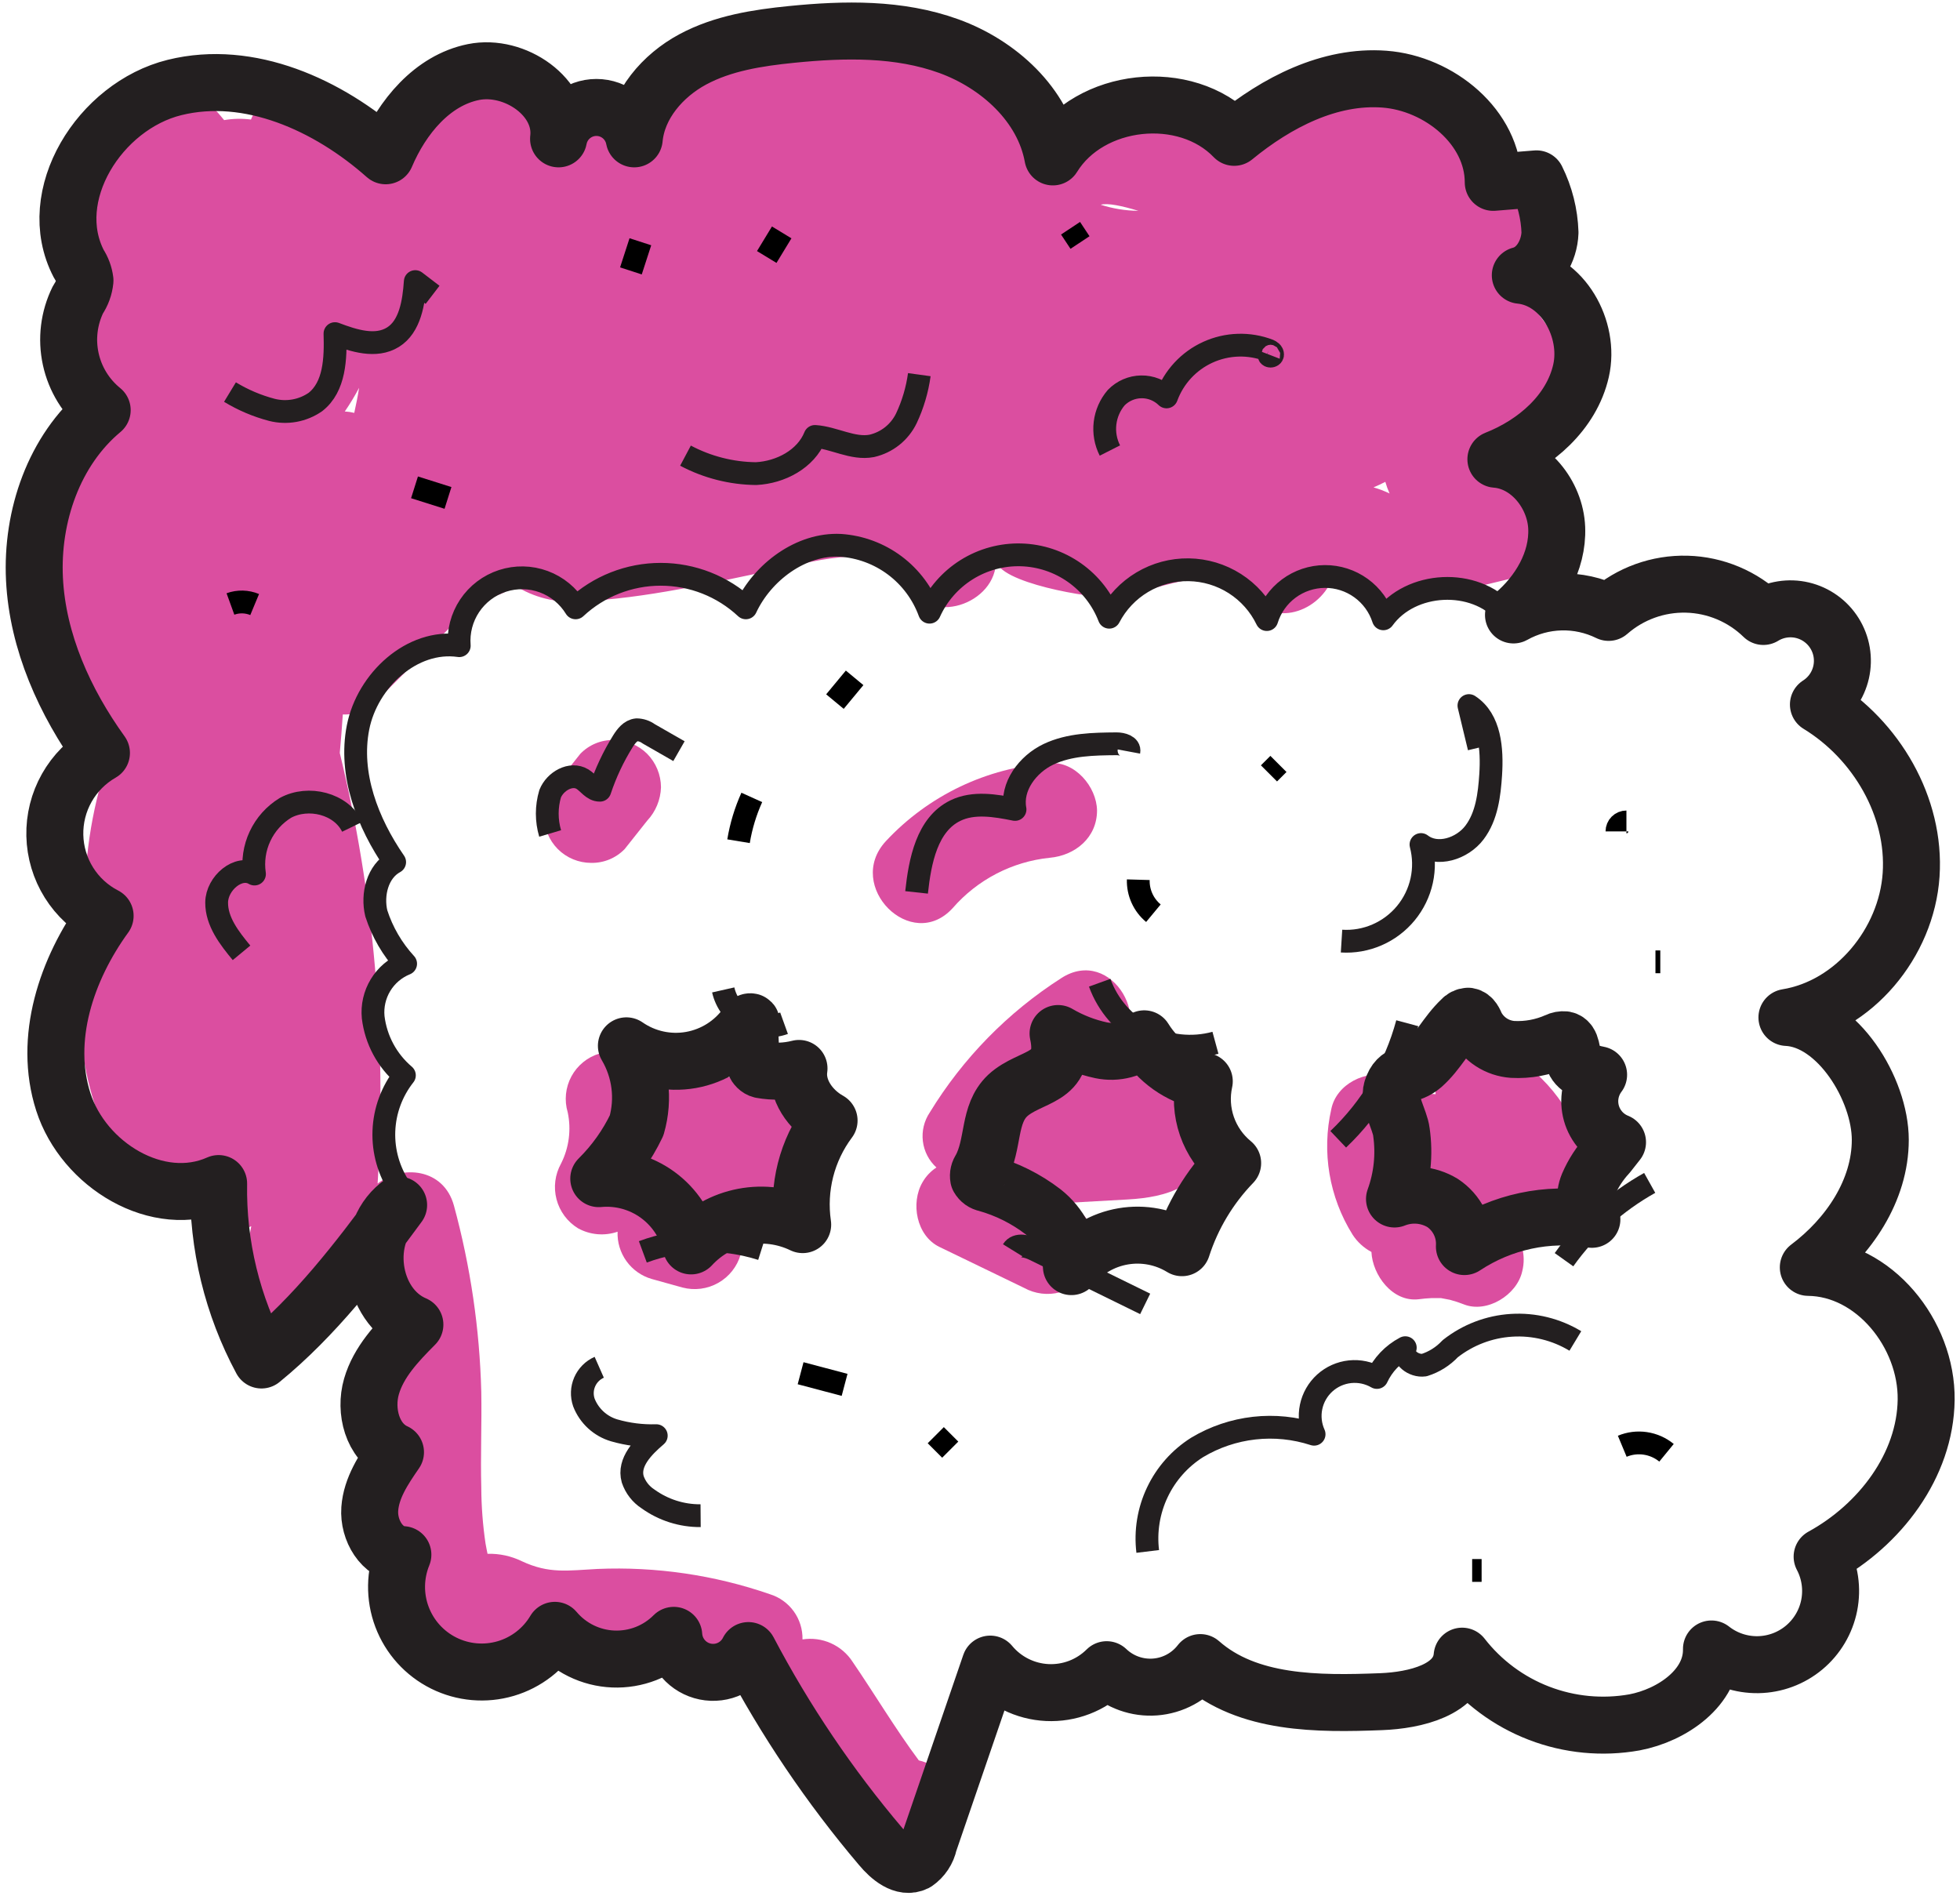 <svg width="172" height="167" viewBox="0 0 172 167" fill="none" xmlns="http://www.w3.org/2000/svg">
<path d="M56.793 66.143C56.011 65.369 54.956 64.933 53.855 64.931C53.31 64.921 52.768 65.023 52.264 65.231C51.76 65.44 51.304 65.75 50.925 66.143L48.95 68.633C48.2 69.429 47.767 70.47 47.73 71.563C47.738 72.664 48.176 73.718 48.95 74.501C49.727 75.277 50.781 75.713 51.88 75.713C52.426 75.723 52.969 75.62 53.475 75.412C53.98 75.203 54.437 74.893 54.818 74.501L56.793 72.011C57.54 71.214 57.971 70.172 58.005 69.081C58 67.981 57.565 66.927 56.793 66.143Z" fill="#DB4EA0"/>
<path d="M72.067 98.323C72.067 96.223 70.158 93.973 67.917 94.173L59.027 94.945C58.599 94.982 58.177 95.077 57.774 95.227C57.458 94.172 56.736 93.287 55.767 92.764C54.798 92.242 53.661 92.126 52.607 92.442C51.552 92.758 50.667 93.48 50.144 94.449C49.622 95.418 49.506 96.554 49.822 97.609C50.142 99.129 49.934 100.713 49.233 102.099C48.702 103.056 48.56 104.18 48.839 105.238C49.117 106.296 49.794 107.206 50.727 107.777C51.252 108.066 51.832 108.242 52.43 108.294C53.028 108.345 53.629 108.271 54.196 108.076C54.16 109.004 54.437 109.917 54.982 110.67C55.527 111.422 56.308 111.97 57.201 112.226L59.89 112.973C60.951 113.252 62.079 113.105 63.033 112.564C63.987 112.023 64.691 111.13 64.995 110.076C65.143 109.435 65.145 108.769 65.001 108.126C64.858 107.484 64.572 106.883 64.165 106.366H65.36C66.458 106.355 67.507 105.914 68.283 105.138C69.059 104.362 69.499 103.313 69.51 102.216C69.51 102.216 69.51 102.133 69.51 102.091C70.266 101.793 70.915 101.274 71.371 100.602C71.827 99.93 72.07 99.135 72.067 98.323ZM57.599 103.303C57.687 103.589 57.801 103.867 57.94 104.133C57.725 104.156 57.511 104.192 57.301 104.241C57.417 103.892 57.508 103.577 57.599 103.261V103.303Z" fill="#DB4EA0"/>
<path d="M100.346 93.816C99.416 93.413 98.448 93.104 97.457 92.894C101.682 89.948 97.573 82.934 93.124 85.831C88.438 88.831 84.495 92.859 81.595 97.609C81.096 98.35 80.879 99.245 80.986 100.132C81.093 101.02 81.515 101.839 82.176 102.44C81.673 102.769 81.255 103.213 80.956 103.734C79.894 105.552 80.417 108.432 82.442 109.412L89.871 113.006C90.828 113.533 91.951 113.672 93.008 113.394C94.065 113.116 94.974 112.442 95.548 111.512C96.619 109.694 96.088 106.814 94.062 105.834L93.498 105.552L98.993 105.245C102.313 105.054 105.94 104.141 105.932 99.991C105.948 96.92 102.836 94.911 100.346 93.816Z" fill="#DB4EA0"/>
<path d="M139.2 101.751C138.77 99.793 137.935 97.947 136.746 96.332C135.558 94.718 134.044 93.371 132.302 92.38C129.721 90.877 125.778 93.019 125.977 96.007C125.402 95.957 124.821 96.016 124.268 96.181C123.75 95.31 122.913 94.676 121.935 94.413C119.877 93.849 117.279 95.102 116.83 97.31C115.973 101.083 116.641 105.042 118.69 108.325C119.103 108.968 119.675 109.493 120.35 109.852C120.441 111.869 122.192 114.276 124.5 114.002C124.865 113.952 125.23 113.919 125.604 113.902H126.343H126.459L127.247 114.052C127.664 114.164 128.074 114.299 128.476 114.458C130.501 115.247 133.116 113.628 133.58 111.562C133.766 110.845 133.755 110.092 133.547 109.382C133.34 108.672 132.944 108.031 132.402 107.528C132.779 107.259 133.096 106.914 133.331 106.515C134.248 106.975 135.3 107.09 136.295 106.839C137.343 106.531 138.231 105.829 138.772 104.88C139.314 103.932 139.467 102.81 139.2 101.751Z" fill="#DB4EA0"/>
<path d="M133.804 43.126C133.223 42.869 129.654 41.358 129.654 40.636C129.654 40.188 132.833 38.727 133.206 38.461C135.871 36.569 137.481 33.564 136.609 30.244C136.161 28.534 134.401 27.281 134.003 25.712C133.605 24.143 134.617 22.135 134.376 20.383C133.837 16.366 130.45 13.145 127.413 10.747C124.375 8.348 120.689 6.522 116.788 7.427C113.012 8.257 110.663 13.004 106.828 12.174C102.993 11.344 99.839 9.435 95.739 10.016C94.696 10.162 93.682 10.47 92.734 10.929C86.982 4.364 78.69 -0.094 69.734 1.235C66.889 1.67 64.162 2.681 61.721 4.205C59.279 5.729 57.173 7.735 55.532 10.099L54.926 9.385C52.81 6.895 49.739 8.165 48.51 10.489C48.05 10.323 47.562 10.25 47.074 10.274C46.244 7.319 41.762 5.999 39.695 8.829C37.296 8.687 34.93 9.442 33.055 10.946C32.414 10.949 31.784 11.112 31.221 11.419L28.731 8.929C26.373 6.547 23.037 7.925 22.024 10.489C21.24 10.389 20.446 10.406 19.667 10.539C19.476 10.307 19.285 10.074 19.086 9.85C17.542 8.14 14.786 8.389 13.209 9.85C8.32 14.382 6.569 20.566 7.714 27.048C7.813 27.66 8.073 28.233 8.47 28.708L8.52 35.531C6.402 39.698 5.179 44.261 4.93 48.929C4.682 53.596 5.412 58.264 7.075 62.632C7.306 63.284 7.689 63.872 8.191 64.348C8.693 64.824 9.3 65.174 9.964 65.371C9.698 66.06 9.458 66.749 9.233 67.437C9.095 67.765 8.994 68.108 8.935 68.458C8.304 70.665 7.87 72.923 7.64 75.207C7.516 75.869 7.601 76.553 7.881 77.165C8.162 77.778 8.626 78.288 9.209 78.626C7.675 82.137 6.944 85.946 7.067 89.775C7.191 93.604 8.166 97.358 9.922 100.763C10.918 102.755 13.533 103.195 15.425 102.332C15.724 103.228 16.015 104.133 16.338 105.029C16.503 105.602 16.791 106.132 17.181 106.582C17.572 107.032 18.055 107.392 18.599 107.636C19.142 107.88 19.733 108.003 20.329 107.996C20.924 107.988 21.512 107.851 22.049 107.594C21.858 108.665 21.651 109.736 21.418 110.806C20.265 116.019 28.266 118.235 29.42 113.014C29.777 111.412 30.075 109.802 30.333 108.192C30.844 108.035 31.316 107.772 31.719 107.42C31.745 107.618 31.784 107.815 31.835 108.009C33.351 113.873 34.063 119.915 33.952 125.971C33.952 130.885 33.221 138.371 36.292 142.571C37.795 144.638 39.255 144.323 41.505 144.646C42.303 144.698 43.082 144.91 43.796 145.269C44.833 145.794 45.959 146.123 47.116 146.24C49.847 146.497 52.66 145.842 55.416 145.933C58.814 146.088 62.171 146.745 65.376 147.884C65.924 148.077 66.507 148.154 67.086 148.108C67.088 148.785 67.291 149.446 67.667 150.008L71.635 155.761C73.004 157.744 74.266 160.118 75.943 161.861C80.192 166.269 86.999 160.201 82.707 155.678C82.159 155.067 81.433 154.643 80.632 154.466C78.574 151.702 76.764 148.656 74.822 145.817C74.357 145.099 73.695 144.531 72.914 144.182C72.133 143.833 71.268 143.717 70.423 143.85C70.442 142.967 70.173 142.102 69.656 141.386C69.139 140.67 68.403 140.142 67.559 139.882C62.7 138.199 57.566 137.447 52.428 137.666C49.838 137.799 48.195 138.114 45.788 136.985C44.853 136.53 43.822 136.308 42.783 136.338C42.725 136.039 42.659 135.74 42.609 135.441C42.368 133.814 42.243 132.172 42.235 130.528C42.161 127.731 42.285 124.933 42.235 122.136C42.094 116.612 41.289 111.125 39.837 105.793C38.932 102.473 35.238 102.199 33.138 103.851C33.935 91.161 32.816 78.424 29.818 66.068C29.918 64.939 30.009 63.819 30.084 62.69C30.634 62.714 31.184 62.619 31.695 62.413C32.206 62.207 32.667 61.894 33.047 61.494L40.019 54.522C40.119 54.431 40.21 54.34 40.301 54.24L40.401 54.149C40.642 53.891 40.861 53.613 41.057 53.319C41.266 52.987 41.43 52.63 41.546 52.256C42.172 52.429 42.831 52.435 43.46 52.275C44.089 52.115 44.665 51.794 45.132 51.343C46.829 52.435 48.84 52.934 50.851 52.763C56.661 52.53 62.621 51.102 68.281 49.932C71.519 49.252 77.893 47.301 79.669 51.194C81.446 55.087 87.513 53.02 87.405 49.102C87.463 51.127 95.78 52.522 97.698 52.422C100.287 52.265 107.658 48.878 109.318 51.8C111.285 55.161 115.61 53.941 116.904 50.804C117.145 50.214 118.457 50.737 118.672 51.094C119.146 51.871 119.857 52.475 120.699 52.819C121.542 53.162 122.472 53.227 123.354 53.003L132.816 50.712C136.061 49.941 137.124 44.62 133.804 43.126ZM31.088 36.228C30.816 36.16 30.538 36.119 30.258 36.104C30.716 35.438 31.135 34.745 31.511 34.029C31.403 34.759 31.246 35.498 31.088 36.228ZM96.577 17.968C97.191 17.785 98.511 18.076 99.897 18.499C98.77 18.488 97.65 18.306 96.577 17.96V17.968ZM120.523 42.769C120.88 42.62 121.229 42.454 121.569 42.279C121.669 42.628 121.794 42.969 121.943 43.3C121.485 43.081 121.011 42.901 120.523 42.761V42.769Z" fill="#DB4EA0"/>
<path d="M92.087 66.964C86.604 67.346 81.471 69.797 77.727 73.82C74.117 77.755 79.977 83.64 83.596 79.689C85.772 77.185 88.82 75.603 92.12 75.265C94.353 75.065 96.27 73.497 96.27 71.115C96.237 69.031 94.328 66.765 92.087 66.964Z" fill="#DB4EA0"/>
<path d="M156.812 89.275C162.705 88.321 167.312 82.718 167.71 76.759C168.109 70.799 164.656 64.914 159.576 61.818C160.588 61.172 161.304 60.152 161.568 58.981C161.832 57.809 161.623 56.581 160.986 55.563C160.35 54.545 159.337 53.819 158.169 53.543C157 53.268 155.77 53.464 154.745 54.091C152.941 52.336 150.542 51.325 148.026 51.259C145.509 51.193 143.061 52.077 141.166 53.734C139.86 53.092 138.418 52.777 136.964 52.816C135.509 52.855 134.086 53.247 132.816 53.958C135.066 52.065 136.726 49.268 136.609 46.33C136.493 43.392 134.211 40.52 131.272 40.296C134.758 38.926 137.913 36.187 138.743 32.535C139.573 28.883 137.132 24.517 133.414 24.152C134.999 23.753 135.962 22.035 136.02 20.408C135.968 18.77 135.563 17.162 134.833 15.694L131.04 16.001C131.04 11.17 126.3 7.302 121.486 6.945C116.672 6.588 112.041 8.987 108.305 12.05C104.039 7.617 95.623 8.522 92.394 13.768C91.564 9.194 87.638 5.634 83.264 4.048C78.889 2.463 74.133 2.554 69.477 3.019C66.489 3.318 63.434 3.791 60.795 5.21C58.155 6.63 55.939 9.186 55.657 12.183C55.511 11.408 55.1 10.709 54.494 10.207C53.888 9.704 53.124 9.428 52.337 9.428C51.549 9.428 50.786 9.704 50.18 10.207C49.574 10.709 49.162 11.408 49.017 12.183C49.457 8.514 45.157 5.592 41.547 6.323C37.936 7.053 35.288 10.265 33.844 13.668C28.797 9.194 21.875 6.057 15.318 7.676C8.76 9.294 3.797 17.163 6.918 23.155C7.207 23.595 7.392 24.095 7.457 24.616C7.397 25.212 7.189 25.782 6.851 26.276C6.05 27.895 5.823 29.738 6.208 31.503C6.592 33.268 7.566 34.849 8.968 35.988C4.735 39.515 2.751 45.292 3.025 50.812C3.299 56.332 5.689 61.602 8.902 66.068C7.631 66.795 6.581 67.852 5.861 69.127C5.141 70.402 4.779 71.847 4.812 73.311C4.845 74.774 5.272 76.202 6.049 77.443C6.826 78.683 7.923 79.692 9.225 80.361C5.822 85.051 3.78 91.151 5.557 96.688C7.333 102.224 13.857 106.225 19.186 103.851C19.094 109.247 20.388 114.577 22.946 119.331C27.627 115.513 31.412 110.599 34.981 105.735C31.661 108.374 32.491 114.575 36.409 116.226C34.831 117.812 33.221 119.505 32.599 121.655C31.976 123.805 32.673 126.502 34.707 127.423C33.661 128.942 32.582 130.544 32.449 132.404C32.317 134.263 33.52 136.313 35.355 136.413C34.641 138.158 34.613 140.109 35.278 141.874C35.943 143.639 37.251 145.087 38.94 145.928C40.628 146.768 42.572 146.939 44.381 146.406C46.19 145.873 47.73 144.675 48.693 143.053C49.325 143.804 50.107 144.416 50.988 144.849C51.87 145.283 52.832 145.528 53.813 145.569C54.794 145.61 55.773 145.447 56.688 145.09C57.603 144.732 58.433 144.188 59.126 143.493C59.174 144.252 59.47 144.975 59.969 145.549C60.468 146.124 61.143 146.517 61.889 146.67C62.635 146.822 63.41 146.724 64.094 146.391C64.779 146.059 65.334 145.509 65.675 144.829C68.908 150.972 72.804 156.743 77.296 162.036C78.076 162.973 79.271 163.986 80.367 163.438C80.96 163.03 81.373 162.408 81.52 161.704L86.899 146.016C87.514 146.756 88.276 147.361 89.137 147.79C89.998 148.22 90.939 148.466 91.9 148.512C92.861 148.558 93.821 148.403 94.72 148.058C95.618 147.713 96.434 147.184 97.117 146.506C97.679 147.042 98.347 147.455 99.079 147.716C99.811 147.978 100.589 148.082 101.364 148.024C102.139 147.965 102.893 147.744 103.576 147.375C104.26 147.007 104.859 146.498 105.334 145.883C109.484 149.544 115.651 149.527 121.204 149.311C124.184 149.195 128.052 148.29 128.309 145.319C130.062 147.572 132.397 149.305 135.062 150.328C137.727 151.352 140.621 151.629 143.432 151.129C146.752 150.498 150.247 148.075 150.189 144.688C151.353 145.602 152.796 146.088 154.276 146.066C155.757 146.043 157.184 145.514 158.321 144.566C159.458 143.617 160.235 142.308 160.522 140.856C160.809 139.403 160.59 137.897 159.9 136.587C164.963 133.815 168.956 128.594 169.03 122.825C169.105 117.056 164.457 111.263 158.688 111.205C162.241 108.54 165.005 104.457 165.005 100.016C165.005 95.575 161.253 89.483 156.812 89.275Z" stroke="#231F20" stroke-width="5" stroke-linejoin="round"/>
<path d="M35.114 104.249C34.12 102.773 33.621 101.019 33.688 99.241C33.755 97.463 34.385 95.752 35.488 94.355C33.966 93.061 32.988 91.242 32.748 89.259C32.653 88.273 32.879 87.284 33.392 86.437C33.905 85.59 34.678 84.932 35.596 84.561C34.429 83.292 33.552 81.785 33.023 80.145C32.624 78.485 33.13 76.46 34.633 75.646C32.251 72.194 30.607 67.936 31.421 63.819C32.234 59.702 36.152 56.058 40.302 56.655C40.203 55.419 40.525 54.186 41.213 53.154C41.902 52.122 42.918 51.353 44.097 50.969C45.277 50.586 46.551 50.61 47.715 51.04C48.878 51.469 49.863 52.278 50.511 53.335C52.538 51.443 55.208 50.391 57.981 50.391C60.755 50.391 63.424 51.443 65.452 53.335C66.912 50.206 70.291 47.675 73.752 47.849C75.483 47.965 77.144 48.582 78.532 49.623C79.919 50.665 80.975 52.087 81.571 53.717C82.264 52.18 83.397 50.882 84.826 49.987C86.255 49.092 87.917 48.639 89.602 48.686C91.288 48.733 92.922 49.278 94.299 50.251C95.676 51.224 96.735 52.584 97.341 54.157C98.004 52.884 99.007 51.821 100.24 51.085C101.472 50.35 102.884 49.972 104.319 49.993C105.754 50.015 107.155 50.435 108.365 51.207C109.574 51.979 110.545 53.072 111.169 54.364C111.506 53.275 112.18 52.322 113.095 51.642C114.01 50.962 115.118 50.592 116.258 50.584C117.398 50.577 118.511 50.933 119.434 51.601C120.358 52.269 121.045 53.213 121.395 54.298C123.786 50.978 129.405 50.696 132.103 53.783" stroke="#231F20" stroke-width="2" stroke-linejoin="round"/>
<path d="M54.969 91.766C56.62 92.91 58.657 93.357 60.636 93.007C62.615 92.657 64.376 91.54 65.535 89.898C65.618 89.773 65.734 89.624 65.883 89.657C66.033 89.69 65.883 89.998 65.817 89.873C65.817 90.977 65.726 93.6 66.796 93.865C67.899 94.065 69.031 94.025 70.117 93.749C69.843 95.609 71.113 97.41 72.756 98.323C71.789 99.618 71.086 101.091 70.689 102.657C70.292 104.224 70.207 105.854 70.44 107.453C68.823 106.672 66.998 106.432 65.234 106.768C63.471 107.105 61.862 108 60.646 109.321C60.246 107.519 59.202 105.926 57.71 104.839C56.219 103.753 54.382 103.248 52.545 103.419C53.912 102.067 55.035 100.489 55.865 98.754C56.199 97.59 56.291 96.369 56.137 95.168C55.983 93.966 55.586 92.808 54.969 91.766Z" stroke="#231F20" stroke-width="5" stroke-linejoin="round"/>
<path d="M92.85 90.686C94.023 91.374 95.298 91.869 96.626 92.156C97.292 92.294 97.981 92.276 98.638 92.102C99.295 91.927 99.902 91.602 100.411 91.151C100.991 92.098 101.757 92.917 102.663 93.558C103.569 94.198 104.596 94.648 105.682 94.878C105.395 96.188 105.475 97.552 105.914 98.819C106.354 100.086 107.135 101.207 108.172 102.058C106.141 104.158 104.619 106.697 103.723 109.478C102.179 108.532 100.344 108.179 98.56 108.484C96.775 108.789 95.162 109.733 94.02 111.138C93.972 110.205 93.725 109.292 93.296 108.462C92.866 107.632 92.264 106.903 91.53 106.324C90.044 105.184 88.354 104.339 86.55 103.834C86.41 103.808 86.277 103.751 86.16 103.668C86.044 103.585 85.948 103.477 85.878 103.353C85.853 103.217 85.856 103.078 85.888 102.944C85.919 102.809 85.978 102.683 86.06 102.572C87.264 100.34 86.683 97.791 88.426 96.131C90.434 94.281 93.73 94.762 92.85 90.686Z" stroke="#231F20" stroke-width="5" stroke-linejoin="round"/>
<path d="M126.591 105.552C127.217 105.967 127.723 106.539 128.059 107.21C128.396 107.881 128.551 108.629 128.508 109.379C131.803 107.199 135.799 106.345 139.697 106.988C139.396 106.548 139.209 106.04 139.154 105.509C139.099 104.979 139.177 104.443 139.382 103.95C139.803 102.967 140.39 102.063 141.116 101.278L141.946 100.223C141.394 100.003 140.9 99.659 140.502 99.217C140.104 98.775 139.814 98.247 139.653 97.675C139.493 97.102 139.466 96.501 139.576 95.916C139.686 95.332 139.929 94.781 140.286 94.305C139.456 94.139 138.468 93.874 138.136 93.077C137.863 92.413 137.979 91.367 137.306 91.234C137.075 91.213 136.843 91.256 136.634 91.359C135.412 91.904 134.078 92.152 132.741 92.081C132.074 92.034 131.431 91.818 130.87 91.453C130.31 91.089 129.851 90.588 129.537 89.998C129.388 89.657 129.214 89.226 128.84 89.168C128.725 89.173 128.613 89.203 128.51 89.254C128.407 89.305 128.316 89.378 128.243 89.466C126.931 90.703 126.201 92.313 124.831 93.517C123.694 94.504 122.665 93.948 122.15 95.575C121.818 96.613 122.856 98.273 122.98 99.319C123.266 101.3 123.058 103.322 122.374 105.204C123.056 104.932 123.792 104.823 124.523 104.883C125.255 104.944 125.963 105.173 126.591 105.552V105.552Z" stroke="#231F20" stroke-width="5" stroke-linejoin="round"/>
<path d="M68.804 89.782C68.263 89.977 67.686 90.055 67.112 90.011C66.539 89.966 65.981 89.801 65.477 89.524C64.972 89.248 64.532 88.868 64.185 88.408C63.839 87.949 63.594 87.421 63.467 86.86" stroke="#231F20" stroke-width="2" stroke-linejoin="round"/>
<path d="M56.412 109.844C59.763 108.605 63.431 108.518 66.837 109.595" stroke="#231F20" stroke-width="2" stroke-linejoin="round"/>
<path d="M88.866 109.702C89.24 109.096 90.161 109.337 90.8 109.653L100.495 114.409" stroke="#231F20" stroke-width="2" stroke-linejoin="round"/>
<path d="M123.495 89.782C122.449 93.669 120.352 97.192 117.436 99.966" stroke="#231F20" stroke-width="2" stroke-linejoin="round"/>
<path d="M137.249 110.532C139.227 107.758 141.795 105.456 144.769 103.793" stroke="#231F20" stroke-width="2" stroke-linejoin="round"/>
<path d="M96.503 86.229C97.225 88.223 98.671 89.873 100.553 90.849C102.435 91.826 104.617 92.058 106.662 91.5" stroke="#231F20" stroke-width="2" stroke-linejoin="round"/>
<path d="M80.434 78.302C80.732 75.547 81.347 72.335 83.845 71.123C85.439 70.351 87.331 70.674 89.074 71.023C88.701 69.023 90.178 67.056 92.013 66.184C93.847 65.313 95.955 65.279 97.989 65.263C98.478 65.263 99.159 65.454 99.068 65.943" stroke="#231F20" stroke-width="2" stroke-linejoin="round"/>
<path d="M117.726 82.577C118.795 82.644 119.864 82.456 120.846 82.028C121.828 81.601 122.695 80.947 123.376 80.12C124.056 79.293 124.531 78.317 124.761 77.27C124.99 76.224 124.969 75.139 124.698 74.103C126.109 75.19 128.317 74.476 129.396 73.048C130.475 71.621 130.699 69.728 130.815 67.969C130.956 65.744 130.774 63.121 128.906 61.91L129.794 65.595" stroke="#231F20" stroke-width="2" stroke-linejoin="round"/>
<path d="M52.586 119.97C52.014 120.223 51.558 120.682 51.309 121.255C51.059 121.829 51.035 122.475 51.241 123.066C51.468 123.648 51.826 124.171 52.286 124.594C52.747 125.017 53.298 125.329 53.897 125.506C55.097 125.852 56.343 126.009 57.591 125.971C56.42 126.967 55.101 128.312 55.524 129.797C55.764 130.508 56.238 131.117 56.868 131.524C58.212 132.491 59.828 133.006 61.483 132.993" stroke="#231F20" stroke-width="2" stroke-linejoin="round"/>
<path d="M100.719 136.13C100.503 134.354 100.797 132.552 101.566 130.936C102.334 129.319 103.546 127.954 105.06 127C106.588 126.085 108.295 125.509 110.065 125.31C111.835 125.111 113.626 125.294 115.319 125.846C114.98 125.094 114.888 124.252 115.057 123.444C115.226 122.635 115.647 121.901 116.26 121.347C116.873 120.794 117.646 120.449 118.467 120.362C119.288 120.276 120.116 120.452 120.831 120.866C121.353 119.746 122.227 118.828 123.321 118.252C122.972 119.082 124.051 119.912 124.981 119.779C125.853 119.506 126.64 119.011 127.264 118.343C128.807 117.126 130.686 116.408 132.648 116.287C134.61 116.165 136.563 116.645 138.245 117.662" stroke="#231F20" stroke-width="2" stroke-linejoin="round"/>
<path d="M48.278 73.132C47.941 71.994 47.941 70.783 48.278 69.645C48.718 68.55 50.104 67.753 51.116 68.367C51.639 68.691 52.021 69.347 52.644 69.338C53.145 67.834 53.822 66.394 54.66 65.047C54.951 64.582 55.333 64.084 55.881 64.034C56.254 64.041 56.617 64.162 56.918 64.383L59.583 65.91" stroke="#231F20" stroke-width="2" stroke-linejoin="round"/>
<path d="M20.182 34.402C21.326 35.097 22.564 35.623 23.859 35.963C24.507 36.128 25.184 36.151 25.842 36.033C26.501 35.914 27.127 35.655 27.677 35.274C29.387 33.938 29.461 31.431 29.395 29.273C31.055 29.904 32.981 30.518 34.483 29.588C35.985 28.659 36.317 26.534 36.442 24.708L37.961 25.87" stroke="#231F20" stroke-width="2" stroke-linejoin="round"/>
<path d="M97.398 39.532C97.022 38.79 96.874 37.953 96.973 37.128C97.072 36.302 97.414 35.524 97.954 34.892C98.24 34.598 98.581 34.362 98.957 34.2C99.334 34.037 99.739 33.95 100.149 33.944C100.559 33.937 100.966 34.012 101.347 34.163C101.728 34.315 102.076 34.54 102.37 34.826C102.685 33.965 103.168 33.175 103.791 32.502C104.413 31.83 105.164 31.288 105.998 30.908C106.832 30.528 107.733 30.317 108.65 30.289C109.566 30.26 110.478 30.414 111.335 30.742C111.501 30.817 111.683 30.933 111.675 31.116C111.667 31.298 111.301 31.29 111.368 31.116" stroke="#231F20" stroke-width="2" stroke-linejoin="round"/>
<path d="M60.156 39.98C62.064 40.994 64.188 41.535 66.348 41.557C68.498 41.449 70.714 40.287 71.519 38.295C73.179 38.403 74.839 39.441 76.499 39.125C77.154 38.976 77.768 38.681 78.293 38.264C78.819 37.845 79.244 37.314 79.537 36.71C80.109 35.497 80.492 34.204 80.674 32.875" stroke="#231F20" stroke-width="2" stroke-linejoin="round"/>
<path d="M21.195 83.606C20.124 82.311 18.995 80.859 19.012 79.182C19.029 77.506 20.929 75.862 22.332 76.692C22.165 75.564 22.334 74.41 22.819 73.377C23.303 72.344 24.08 71.476 25.055 70.882C27.055 69.803 29.927 70.5 30.923 72.542" stroke="#231F20" stroke-width="2" stroke-linejoin="round"/>
<path d="M141.896 72.949C141.896 72.729 141.984 72.517 142.14 72.362C142.295 72.206 142.506 72.119 142.727 72.119" stroke="black" stroke-width="2" stroke-miterlimit="10"/>
<path d="M145.699 84.395H145.275" stroke="black" stroke-width="2" stroke-miterlimit="10"/>
<path d="M142.361 126.901C143 126.635 143.699 126.548 144.383 126.649C145.067 126.75 145.711 127.035 146.246 127.473" stroke="black" stroke-width="2" stroke-miterlimit="10"/>
<path d="M129.189 137.799H130.019" stroke="black" stroke-width="2" stroke-miterlimit="10"/>
<path d="M83.388 127.199L82.118 125.929" stroke="black" stroke-width="2" stroke-miterlimit="10"/>
<path d="M74.117 121.514L70.257 120.493" stroke="black" stroke-width="2" stroke-miterlimit="10"/>
<path d="M64.811 73.812C65.03 72.486 65.421 71.194 65.974 69.969" stroke="black" stroke-width="2" stroke-miterlimit="10"/>
<path d="M73.27 61.561L74.997 59.477" stroke="black" stroke-width="2" stroke-miterlimit="10"/>
<path d="M55.366 23.77L56.196 21.213" stroke="black" stroke-width="2" stroke-miterlimit="10"/>
<path d="M67.286 22.55L68.598 20.392" stroke="black" stroke-width="2" stroke-miterlimit="10"/>
<path d="M39.313 43.69L36.375 42.761" stroke="black" stroke-width="2" stroke-miterlimit="10"/>
<path d="M22.348 53.045C21.67 52.763 20.912 52.745 20.223 52.995" stroke="black" stroke-width="2" stroke-miterlimit="10"/>
<path d="M94.776 21.28L93.946 20.026" stroke="black" stroke-width="2" stroke-miterlimit="10"/>
<path d="M111.359 67.861L112.189 67.031" stroke="black" stroke-width="2" stroke-miterlimit="10"/>
<path d="M101.217 80.129C100.787 79.772 100.444 79.322 100.214 78.813C99.984 78.304 99.873 77.749 99.889 77.19" stroke="black" stroke-width="2" stroke-miterlimit="10"/>
</svg>
